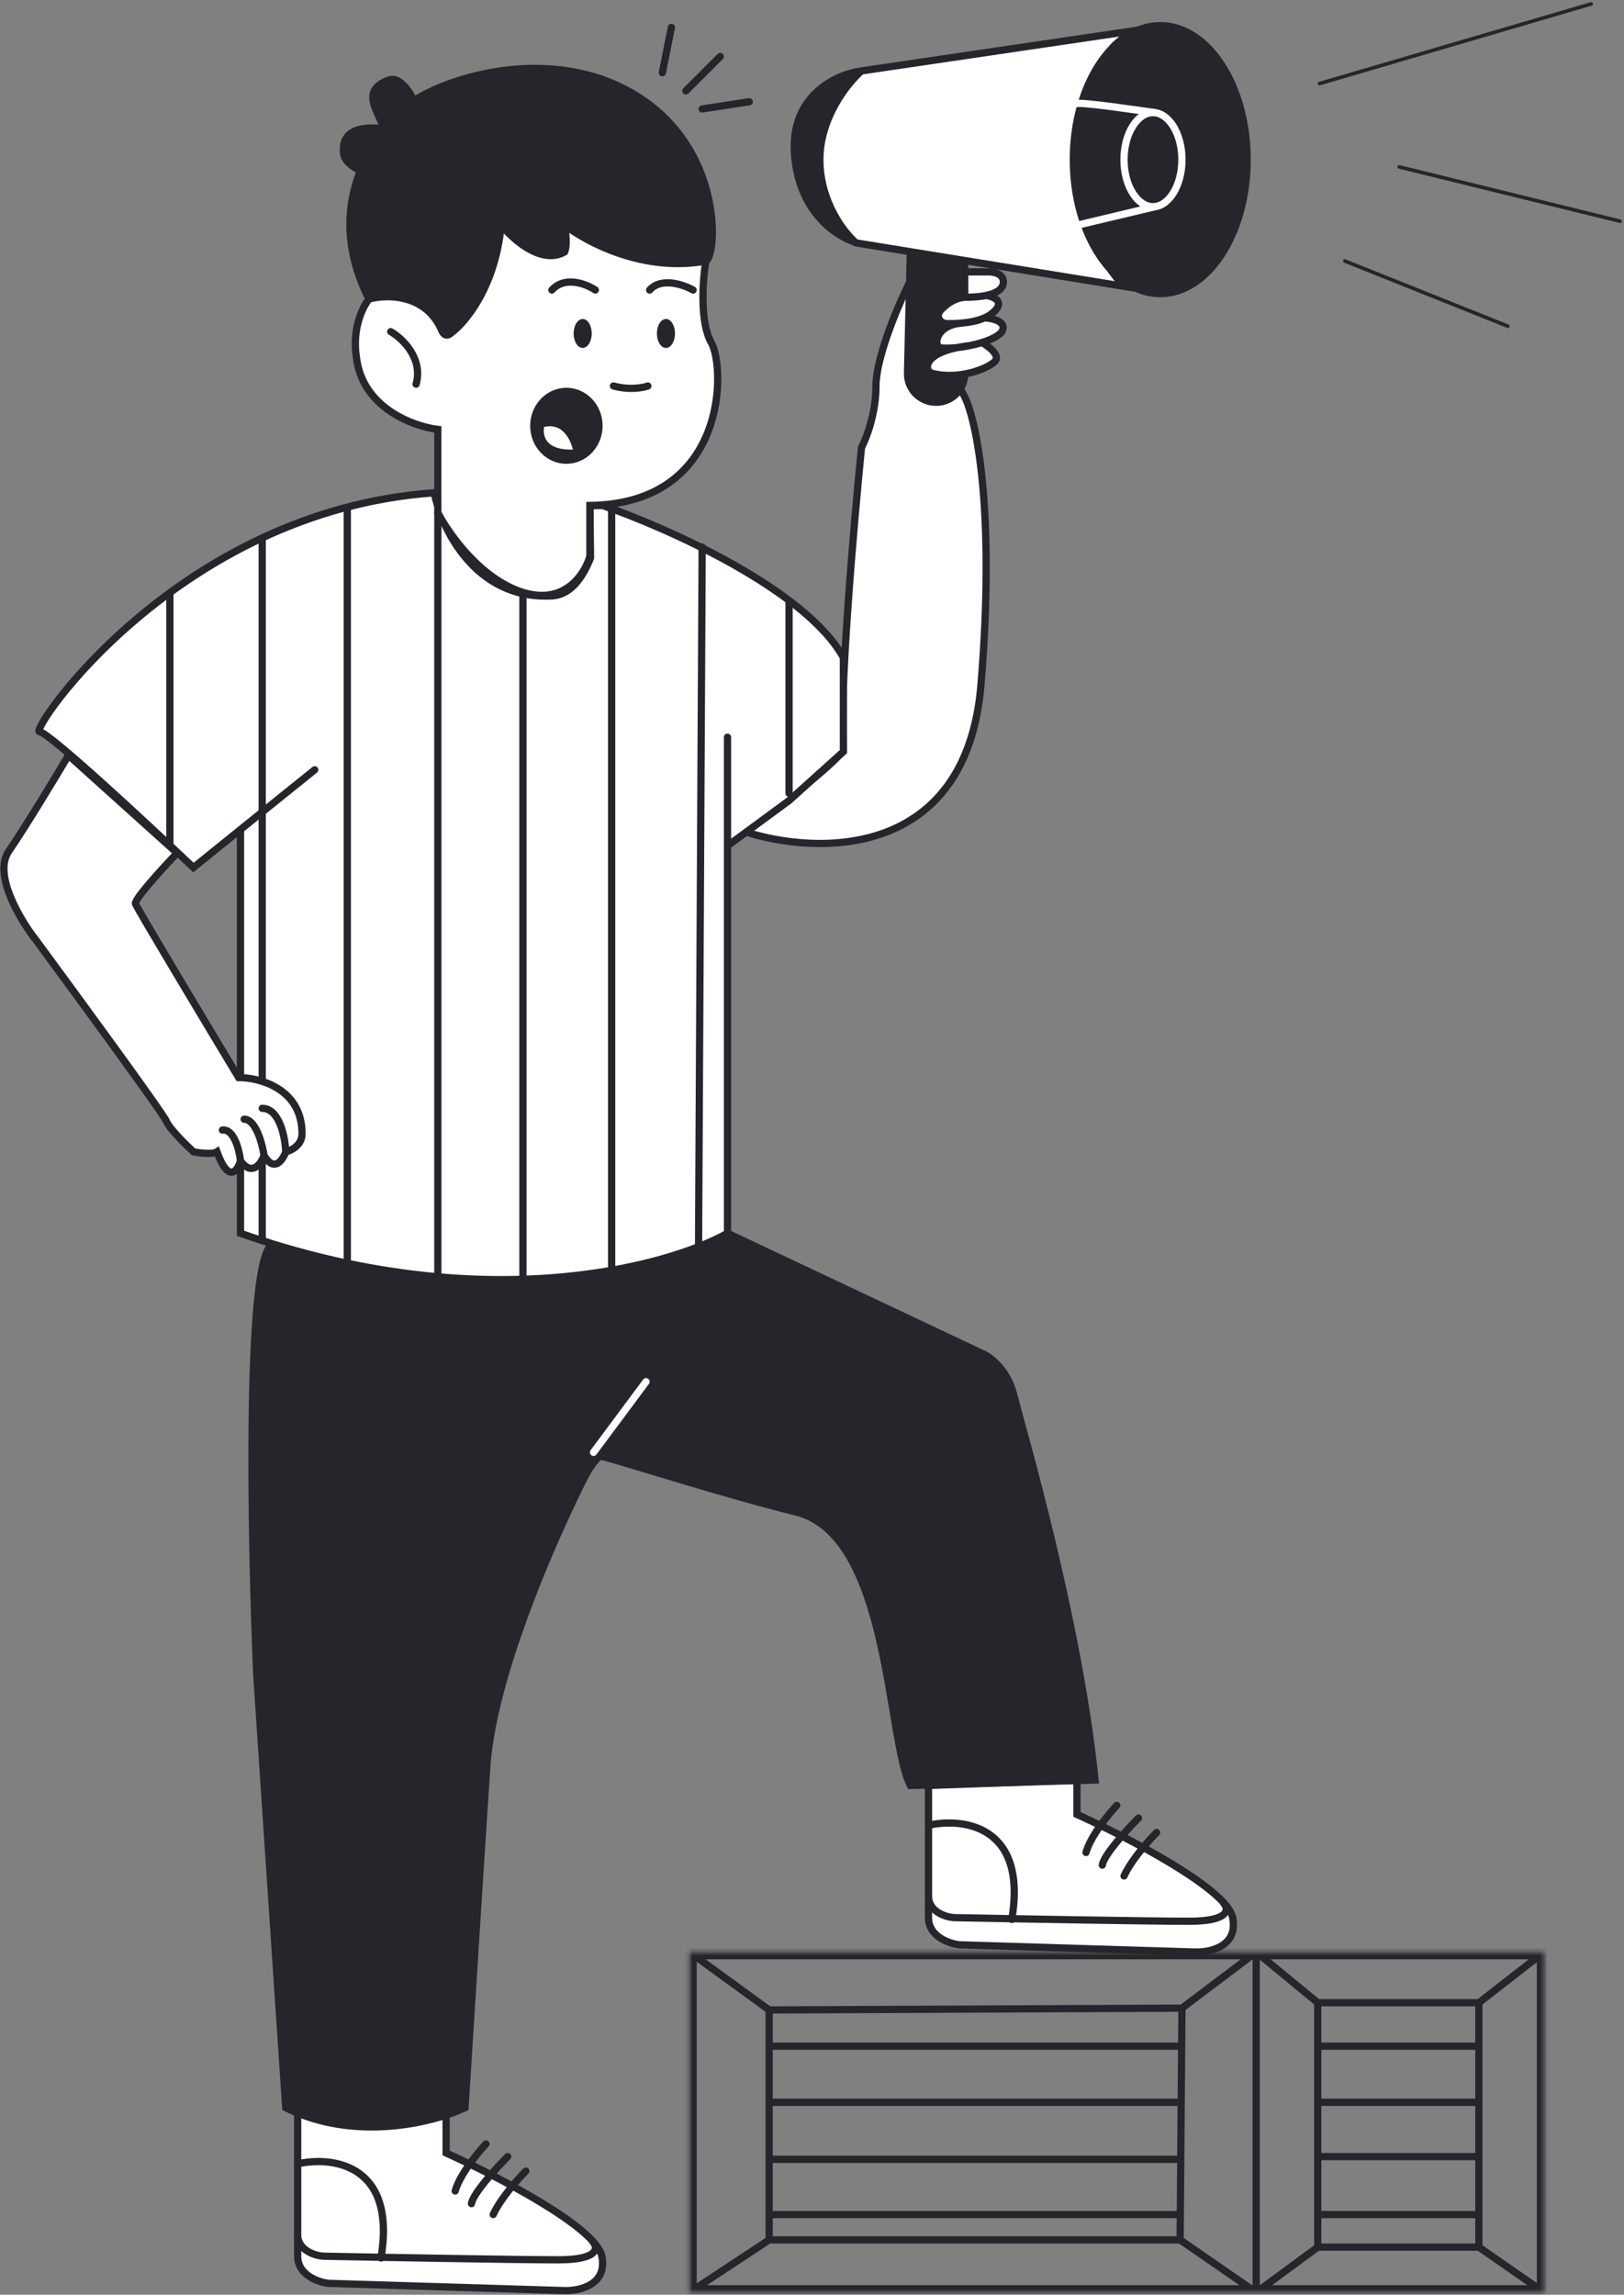 <svg width="414" height="585" viewBox="0 0 414 585" fill="none" xmlns="http://www.w3.org/2000/svg">
<rect x="0" y="0" width="414" height="585" fill="#808080" stroke="none"/>
<path d="M191 25.934L179 27.78" stroke="#25262B" stroke-width="1.846" stroke-linecap="round"/>
<path d="M183.617 14.395L174.848 23.164" stroke="#25262B" stroke-width="1.846" stroke-linecap="round"/>
<path d="M171.156 7L168.849 18.538" stroke="#25262B" stroke-width="1.846" stroke-linecap="round"/>
<path d="M97.771 32.857C97.002 29.011 91.309 23.164 99.156 20.395C102.027 19.382 104.694 23.78 105.617 25.933L91.771 43.472C90.386 42.857 87.846 41.15 87.617 39.318C86.694 31.934 94.386 32.395 97.771 32.857Z" fill="#25262B" stroke="#25262B" stroke-width="1.846" stroke-linecap="round"/>
<path d="M202.54 39.318C201.432 24.18 213.463 18.857 219.617 18.087C217.156 20.703 211.679 28.611 209.463 39.318C207.248 50.026 214.694 58.857 218.694 61.934C213.771 60.703 203.648 54.457 202.54 39.318Z" fill="#25262B" stroke="#25262B" stroke-width="1.846" stroke-linecap="round"/>
<path d="M219.62 18.077L291.621 7.461C281.467 9.769 277.313 20.385 274.544 38.846C272.329 53.616 281.621 67.77 286.544 73.001L218.236 61.924C215.159 59.308 209.005 51.4 209.005 40.693C209.005 29.985 216.082 21.154 219.62 18.077Z" fill="white" stroke="#25262B" stroke-width="1.846" stroke-linecap="round"/>
<path d="M274.543 462.554V453.785L236.696 455.169V488.862C236.696 493.662 241.926 495.477 244.542 495.785L304.543 497.631C308.39 497.785 315.713 496.247 314.236 488.862C312.759 481.477 287.159 468.246 274.543 462.554Z" fill="white" stroke="#25262B" stroke-width="1.846" stroke-linecap="round"/>
<path d="M290.234 463.477C287.311 466.4 281.373 472.893 281.003 475.477" stroke="#25262B" stroke-width="1.846" stroke-linecap="round"/>
<path d="M294.852 467.169C292.852 469.169 288.39 474.185 286.544 478.246" stroke="#25262B" stroke-width="1.846" stroke-linecap="round"/>
<path d="M284.695 460.247C282.541 462.554 277.957 468.185 276.849 472.247" stroke="#25262B" stroke-width="1.846" stroke-linecap="round"/>
<path d="M311.925 485.17C313.31 486.708 313.495 489.785 303.156 489.785C292.817 489.785 258.847 489.17 243.154 488.862C241.154 488.708 237.061 487.478 236.692 483.785" stroke="#25262B" stroke-width="1.846" stroke-linecap="round"/>
<path d="M236.696 465.323C245.465 463.323 261.989 465.323 257.927 489.323" stroke="#25262B" stroke-width="1.846" stroke-linecap="round"/>
<path d="M113.731 548.863V535.017H75.883V575.171C75.883 579.971 81.114 581.786 83.729 582.094L143.731 583.94C147.577 584.094 154.9 582.556 153.423 575.171C151.946 567.786 126.346 554.555 113.731 548.863Z" fill="white" stroke="#25262B" stroke-width="1.846" stroke-linecap="round"/>
<path d="M129.422 549.786C126.499 552.709 120.56 559.201 120.191 561.786" stroke="#25262B" stroke-width="1.846" stroke-linecap="round"/>
<path d="M134.039 553.479C132.039 555.479 127.577 560.494 125.731 564.556" stroke="#25262B" stroke-width="1.846" stroke-linecap="round"/>
<path d="M123.883 546.555C121.729 548.863 117.144 554.494 116.037 558.555" stroke="#25262B" stroke-width="1.846" stroke-linecap="round"/>
<path d="M151.113 571.478C152.497 573.017 152.682 576.094 142.343 576.094C132.005 576.094 98.034 575.478 82.341 575.171C80.341 575.017 76.249 573.786 75.879 570.094" stroke="#25262B" stroke-width="1.846" stroke-linecap="round"/>
<path d="M75.884 551.632C84.653 549.632 101.176 551.632 97.115 575.632" stroke="#25262B" stroke-width="1.846" stroke-linecap="round"/>
<path d="M251.002 345.322L185.463 314.398L69.615 317.168C62.6 319.383 63.923 391.322 65.461 427.015L72.846 537.324C90.569 546.186 110.693 541.017 118.539 537.324C119.77 517.632 122.601 472.708 124.077 450.554C125.924 422.861 147.155 379.938 149.462 375.784C151.309 372.461 152.693 371.322 153.155 371.168C162.078 373.63 184.302 380.801 203.001 385.476C227.002 391.476 226.079 443.631 232.079 455.169L279.156 453.785C275.002 412.707 260.233 362.861 258.387 355.476C256.91 349.568 252.848 346.245 251.002 345.322Z" fill="#25262B" stroke="#25262B" stroke-width="1.846" stroke-linecap="round"/>
<path d="M164.691 352.245L151.307 370.245" stroke="white" stroke-width="1.846" stroke-linecap="round"/>
<path d="M250.078 174.55C246.386 219.228 208.232 218.089 189.616 211.935C198.078 205.935 215.001 193.289 215.001 190.704C213.894 177.412 217.617 134.088 219.617 114.088C220.848 111.78 223.309 105.411 223.309 98.395C223.309 91.38 228.54 78.857 231.155 73.472L245.925 101.165C248.848 107.011 253.771 129.873 250.078 174.55Z" fill="white" stroke="#25262B" stroke-width="1.846" stroke-linecap="round"/>
<path d="M215 167.627C205.4 150.273 170.076 134.55 153.615 128.858H150.384L150.535 142.243C148.286 147.983 144.917 151.935 140.23 151.935C121.03 152.673 112.537 134.704 110.691 125.627C45.152 130.242 7.305 186.551 10.075 186.551C12.29 186.551 37.152 209.628 49.306 221.167L61.306 211.474V314.398C122.23 335.814 169.461 323.322 185.461 314.398V215.628L201.154 204.089L215 191.628V167.627Z" fill="white"/>
<path d="M185.461 215.628V314.398C169.461 323.322 122.23 335.814 61.306 314.398V211.474M185.461 215.628V187.935M185.461 215.628L201.154 204.089L215 191.628V167.627C205.4 150.273 170.076 134.55 153.615 128.858H150.384L150.535 142.243C148.286 147.983 144.917 151.935 140.23 151.935C121.03 152.673 112.537 134.704 110.691 125.627C45.152 130.242 7.305 186.551 10.075 186.551C12.29 186.551 37.152 209.628 49.306 221.167L61.306 211.474M61.306 211.474L80.229 196.243" stroke="#25262B" stroke-width="1.846" stroke-linecap="round"/>
<path d="M66.848 295.677V316.245" stroke="#25262B" stroke-width="1.846" stroke-linecap="round"/>
<path d="M43.309 151.474V215.167" stroke="#25262B" stroke-width="1.846" stroke-linecap="round"/>
<path d="M88.539 129.781V321.783" stroke="#25262B" stroke-width="1.846" stroke-linecap="round"/>
<path d="M111.617 130.704V325.476" stroke="#25262B" stroke-width="1.846" stroke-linecap="round"/>
<path d="M133.309 151.935V325.937" stroke="#25262B" stroke-width="1.846" stroke-linecap="round"/>
<path d="M155.926 129.781V323.629" stroke="#25262B" stroke-width="1.846" stroke-linecap="round"/>
<path d="M179 139.473L178.077 317.629" stroke="#25262B" stroke-width="1.846" stroke-linecap="round"/>
<path d="M201.156 153.319V202.243" stroke="#25262B" stroke-width="1.846" stroke-linecap="round"/>
<path d="M66.848 137.627V275.629" stroke="#25262B" stroke-width="1.846" stroke-linecap="round"/>
<path d="M34.538 230.397C34.169 229.29 41.461 221.32 45.154 217.474L17.461 192.551C14.076 198.243 6.291 211.105 2.23 217.013C-1.832 222.92 5.153 234.551 9.153 239.628C19.922 254.244 41.646 283.936 42.384 285.783C43.123 287.629 47.307 291.783 49.307 293.629C50.846 293.937 54.2 294.367 55.307 293.629C58.261 301.752 60.538 298.552 61.307 295.937C64.261 299.998 66.538 296.706 67.308 294.552C69.892 298.983 72.077 295.783 72.846 293.629C74.231 293.321 77 291.967 77 289.013C77 277.567 66.231 274.706 60.846 274.706C52.23 260.398 34.907 231.505 34.538 230.397Z" fill="white"/>
<path d="M72.846 293.629C74.231 293.321 77 291.967 77 289.013C77 277.567 66.231 274.706 60.846 274.706C52.23 260.398 34.907 231.505 34.538 230.397C34.169 229.29 41.461 221.32 45.154 217.474L17.461 192.551C14.076 198.243 6.291 211.105 2.23 217.013C-1.832 222.92 5.153 234.551 9.153 239.628C19.922 254.244 41.646 283.936 42.384 285.783C43.123 287.629 47.307 291.783 49.307 293.629C50.846 293.937 54.2 294.367 55.307 293.629C58.261 301.752 60.538 298.552 61.307 295.937M72.846 293.629C72.077 295.783 69.892 298.983 67.308 294.552M72.846 293.629C72.692 289.937 71.277 282.552 66.846 282.552M67.308 294.552C66.538 296.706 64.261 299.998 61.307 295.937M67.308 294.552C66.846 291.475 65.184 285.321 62.231 285.321M61.307 295.937C61 293.167 59.646 287.721 56.692 288.09" stroke="#25262B" stroke-width="1.846" stroke-linecap="round"/>
<path d="M179.924 66.549C164.047 69.503 149.308 61.626 143.924 57.319C144.231 59.011 144.662 62.765 143.924 64.242C138.016 67.565 130.693 61.011 127.77 57.319C126.293 73.196 118.539 82.396 114.847 85.011C114.385 85.473 113.277 85.934 112.539 84.088C108.477 74.857 98.539 75.011 94.077 76.242C81.154 50.765 97 31.472 106.539 25.011C113.77 20.703 133.124 13.656 152.693 19.933C185.001 31.011 183.155 65.165 179.924 66.549Z" fill="#25262B" stroke="#25262B" stroke-width="1.846" stroke-linecap="round"/>
<path d="M179.921 66.549C164.044 69.503 149.306 61.626 143.921 57.318C144.229 59.011 144.66 62.764 143.921 64.242C138.013 67.565 130.69 61.011 127.767 57.318C126.29 73.195 118.536 82.396 114.844 85.011C114.382 85.472 113.275 85.934 112.536 84.088C108.475 74.857 98.536 75.011 94.074 76.242C92.536 78.088 89.736 83.626 90.844 91.011C92.32 103.934 105.305 108.704 111.613 109.473V130.704C114.382 136.089 122.598 147.689 133.306 151.012C144.013 154.335 149.152 146.243 150.382 141.781V128.858C185.46 128.396 184.998 93.78 181.306 87.319C178.352 82.149 179.152 71.319 179.921 66.549Z" fill="white" stroke="#25262B" stroke-width="1.846" stroke-linecap="round"/>
<path d="M165.156 98.395C163.925 98.857 160.449 99.503 156.387 98.395" stroke="#25262B" stroke-width="1.846" stroke-linecap="round"/>
<path d="M176.691 73.933C174.23 72.549 168.568 70.61 165.614 73.933" stroke="#25262B" stroke-width="1.846" stroke-linecap="round"/>
<path d="M151.773 73.934C149.466 72.396 144.019 70.242 140.696 73.934" stroke="#25262B" stroke-width="1.846" stroke-linecap="round"/>
<path d="M99.615 84.55C102.538 86.242 107.922 91.288 106.076 97.935" stroke="#25262B" stroke-width="1.846" stroke-linecap="round"/>
<path d="M136.079 108.55C136.079 113.436 139.84 117.319 144.386 117.319C148.933 117.319 152.694 113.436 152.694 108.55C152.694 103.664 148.933 99.781 144.386 99.781C139.84 99.781 136.079 103.664 136.079 108.55Z" fill="#25262B" stroke="#25262B" stroke-width="1.846"/>
<path d="M147.156 115.473C146.695 112.242 144.202 106.242 137.925 108.088C137.156 110.858 137.925 116.211 147.156 115.473Z" fill="white" stroke="#25262B" stroke-width="1.846" stroke-linecap="round"/>
<ellipse rx="2.308" ry="3.692" transform="matrix(-1 0 0 1 169.77 85.011)" fill="#25262B"/>
<ellipse rx="2.308" ry="3.692" transform="matrix(-1 0 0 1 148.54 85.011)" fill="#25262B"/>
<path d="M245.925 95.261V67.323L232.053 64.876L231.35 95.092C231.255 99.182 234.545 102.549 238.636 102.549C242.662 102.549 245.925 99.287 245.925 95.261Z" fill="#25262B" stroke="#25262B" stroke-width="1.846"/>
<path d="M245.928 69.318V75.78C243.351 75.998 241.255 77.508 239.774 79.121C238.503 80.506 239.535 82.47 241.414 82.501C242.547 82.519 243.772 82.489 245.004 82.384C238.542 82.937 237.712 88.334 239.927 88.703C241.119 88.811 242.565 88.767 244.092 88.6C234.648 90.538 235.943 94.83 237.619 95.165C244.543 97.011 252.389 93.78 253.773 91.934C254.881 90.457 251.933 88.242 250.321 87.319C253.043 86.471 255.207 85.326 255.62 84.088C256.357 81.872 252.85 81.124 251.004 81.027C251.692 80.723 252.316 80.361 252.85 79.934C256.543 76.98 253.419 75.626 251.395 75.318C254.965 74.574 255.927 73.045 255.774 71.587C255.604 69.979 253.767 69.318 252.15 69.318H245.928Z" fill="white"/>
<path d="M245.928 75.78V69.318H252.15C253.767 69.318 255.604 69.979 255.774 71.587C255.927 73.045 254.965 74.574 251.395 75.318M245.928 75.78C248.208 75.78 250 75.609 251.395 75.318M245.928 75.78C243.351 75.998 241.255 77.508 239.774 79.121C238.503 80.506 239.535 82.47 241.414 82.501C242.547 82.519 243.772 82.489 245.004 82.384M251.395 75.318C253.419 75.626 256.543 76.98 252.85 79.934C252.316 80.361 251.692 80.723 251.004 81.027M251.004 81.027C252.85 81.124 256.357 81.872 255.62 84.088C255.207 85.326 253.043 86.471 250.321 87.319M251.004 81.027C249.267 81.797 247.125 82.202 245.004 82.384M245.004 82.384C238.542 82.937 237.712 88.334 239.927 88.703C241.941 88.886 244.681 88.634 247.312 88.089M250.321 87.319C251.933 88.242 254.881 90.457 253.773 91.934C252.389 93.78 244.543 97.011 237.619 95.165C235.773 94.796 234.389 89.626 247.312 88.089M250.321 87.319C249.369 87.615 248.349 87.875 247.312 88.089" stroke="#25262B" stroke-width="1.846" stroke-linecap="round"/>
<path d="M273.62 40.693C273.62 50.224 276.164 58.812 280.227 64.989C284.296 71.173 289.812 74.847 295.774 74.847C301.737 74.847 307.253 71.173 311.321 64.989C315.385 58.812 317.928 50.224 317.928 40.693C317.928 31.161 315.385 22.573 311.321 16.396C307.253 10.212 301.737 6.538 295.774 6.538C289.812 6.538 284.296 10.212 280.227 16.396C276.164 22.573 273.62 31.161 273.62 40.693Z" fill="#25262B" stroke="#25262B" stroke-width="1.846"/>
<path d="M294.387 52.703L275.002 57.319" stroke="white" stroke-width="1.846" stroke-linecap="round"/>
<path d="M286.538 40.703C286.538 44.121 287.43 47.173 288.825 49.342C290.225 51.52 292.049 52.703 293.923 52.703C295.796 52.703 297.62 51.52 299.021 49.342C300.415 47.173 301.307 44.121 301.307 40.703C301.307 37.285 300.415 34.233 299.021 32.064C297.62 29.886 295.796 28.703 293.923 28.703C292.049 28.703 290.225 29.886 288.825 32.064C287.43 34.233 286.538 37.285 286.538 40.703Z" stroke="white" stroke-width="1.846"/>
<path d="M294.387 28.703C288.694 27.933 276.294 26.026 274.079 26.395" stroke="white" stroke-width="1.846" stroke-linecap="round"/>
<mask id="path-52-inside-1_2247_2058" fill="white">
<path d="M393.617 497.631H320.232H175.768V584.402H320.232H393.617V497.631Z"/>
</mask>
<path d="M320.232 497.631H319.309V495.675L320.819 496.919L320.232 497.631ZM320.232 584.402L320.779 585.145L320.249 585.535L319.707 585.161L320.232 584.402ZM301.007 550.477L301.93 550.484L301.93 550.484L301.007 550.477ZM394.184 498.36L377.568 511.283L376.435 509.826L393.05 496.903L394.184 498.36ZM377.002 511.478H335.924V509.631H377.002V511.478ZM321.155 497.631V584.402H319.309V497.631H321.155ZM319.685 583.658L335.377 572.119L336.471 573.607L320.779 585.145L319.685 583.658ZM335.924 571.94H377.002V573.786H335.924V571.94ZM376.079 521.632V510.555H377.925V521.632H376.079ZM335.001 521.632V510.555H336.847V521.632H335.001ZM377.002 522.555H335.924V520.709H377.002V522.555ZM335.001 535.94V521.632H336.847V535.94H335.001ZM376.079 535.94V521.632H377.925V535.94H376.079ZM335.924 535.016H377.002V536.863H335.924V535.016ZM376.079 549.786V535.94H377.925V549.786H376.079ZM335.001 549.786V535.94H336.847V549.786H335.001ZM377.002 550.709H335.924V548.863H377.002V550.709ZM335.001 572.863V564.555H336.847V572.863H335.001ZM335.001 564.555V549.786H336.847V564.555H335.001ZM376.079 572.863V564.555H377.925V572.863H376.079ZM376.079 564.555V549.786H377.925V564.555H376.079ZM335.924 563.632H377.002V565.478H335.924V563.632ZM377.528 572.105L394.144 583.643L393.091 585.16L376.475 573.621L377.528 572.105ZM335.337 511.267L319.665 498.361L320.839 496.935L336.511 509.842L335.337 511.267ZM319.665 498.361L319.645 498.344L320.819 496.919L320.839 496.935L319.665 498.361ZM320.808 498.385L301.864 512.676L300.752 511.202L319.696 496.911L320.808 498.385ZM301.312 512.862L196.08 513.324L196.072 511.478L301.304 511.016L301.312 512.862ZM196.076 570.094H300.847V571.94H196.076V570.094ZM300.31 521.624L300.385 511.932L302.231 511.946L302.156 521.639L300.31 521.624ZM196.999 512.401V521.632H195.153V512.401H196.999ZM301.233 522.555H196.076V520.709H301.233V522.555ZM196.999 521.632V535.94H195.153V521.632H196.999ZM300.198 535.932L300.31 521.624L302.156 521.639L302.044 535.947L300.198 535.932ZM196.076 535.016H301.121V536.863H196.076V535.016ZM300.084 550.469L300.198 535.932L302.044 535.947L301.93 550.484L300.084 550.469ZM196.999 535.94V550.477H195.153V535.94H196.999ZM301.007 551.4H196.076V549.554H301.007V551.4ZM196.999 550.477V564.555H195.153V550.477H196.999ZM196.999 564.555V571.017H195.153V564.555H196.999ZM299.924 571.01L299.974 564.548L301.82 564.562L301.77 571.024L299.924 571.01ZM299.974 564.548L300.084 550.469L301.93 550.484L301.82 564.562L299.974 564.548ZM196.076 563.632H300.897V565.478H196.076V563.632ZM301.371 570.257L320.756 583.642L319.707 585.161L300.322 571.776L301.371 570.257ZM196.584 571.788L176.276 585.172L175.26 583.631L195.568 570.246L196.584 571.788ZM195.533 513.147L175.225 498.378L176.311 496.885L196.619 511.654L195.533 513.147ZM393.617 497.631V495.785H395.463V497.631H393.617ZM175.768 497.631H173.922V495.785H175.768V497.631ZM175.768 584.402V586.248H173.922V584.402H175.768ZM393.617 584.402H395.463V586.248H393.617V584.402ZM177.615 497.631V584.402H173.922V497.631H177.615ZM391.771 584.402V497.631H395.463V584.402H391.771ZM393.617 499.478H320.232V495.785H393.617V499.478ZM320.232 499.478H175.768V495.785H320.232V499.478ZM175.768 582.555H320.232V586.248H175.768V582.555ZM320.232 582.555H393.617V586.248H320.232V582.555Z" fill="#25262B" mask="url(#path-52-inside-1_2247_2058)"/>
<path d="M405.617 1L336.386 21.308" stroke="#25262B" stroke-width="0.923" stroke-linecap="round"/>
<path d="M413.004 56.395L356.696 42.549" stroke="#25262B" stroke-width="0.923" stroke-linecap="round"/>
<path d="M384.391 83.165L342.852 66.549" stroke="#25262B" stroke-width="0.923" stroke-linecap="round"/>
</svg>
